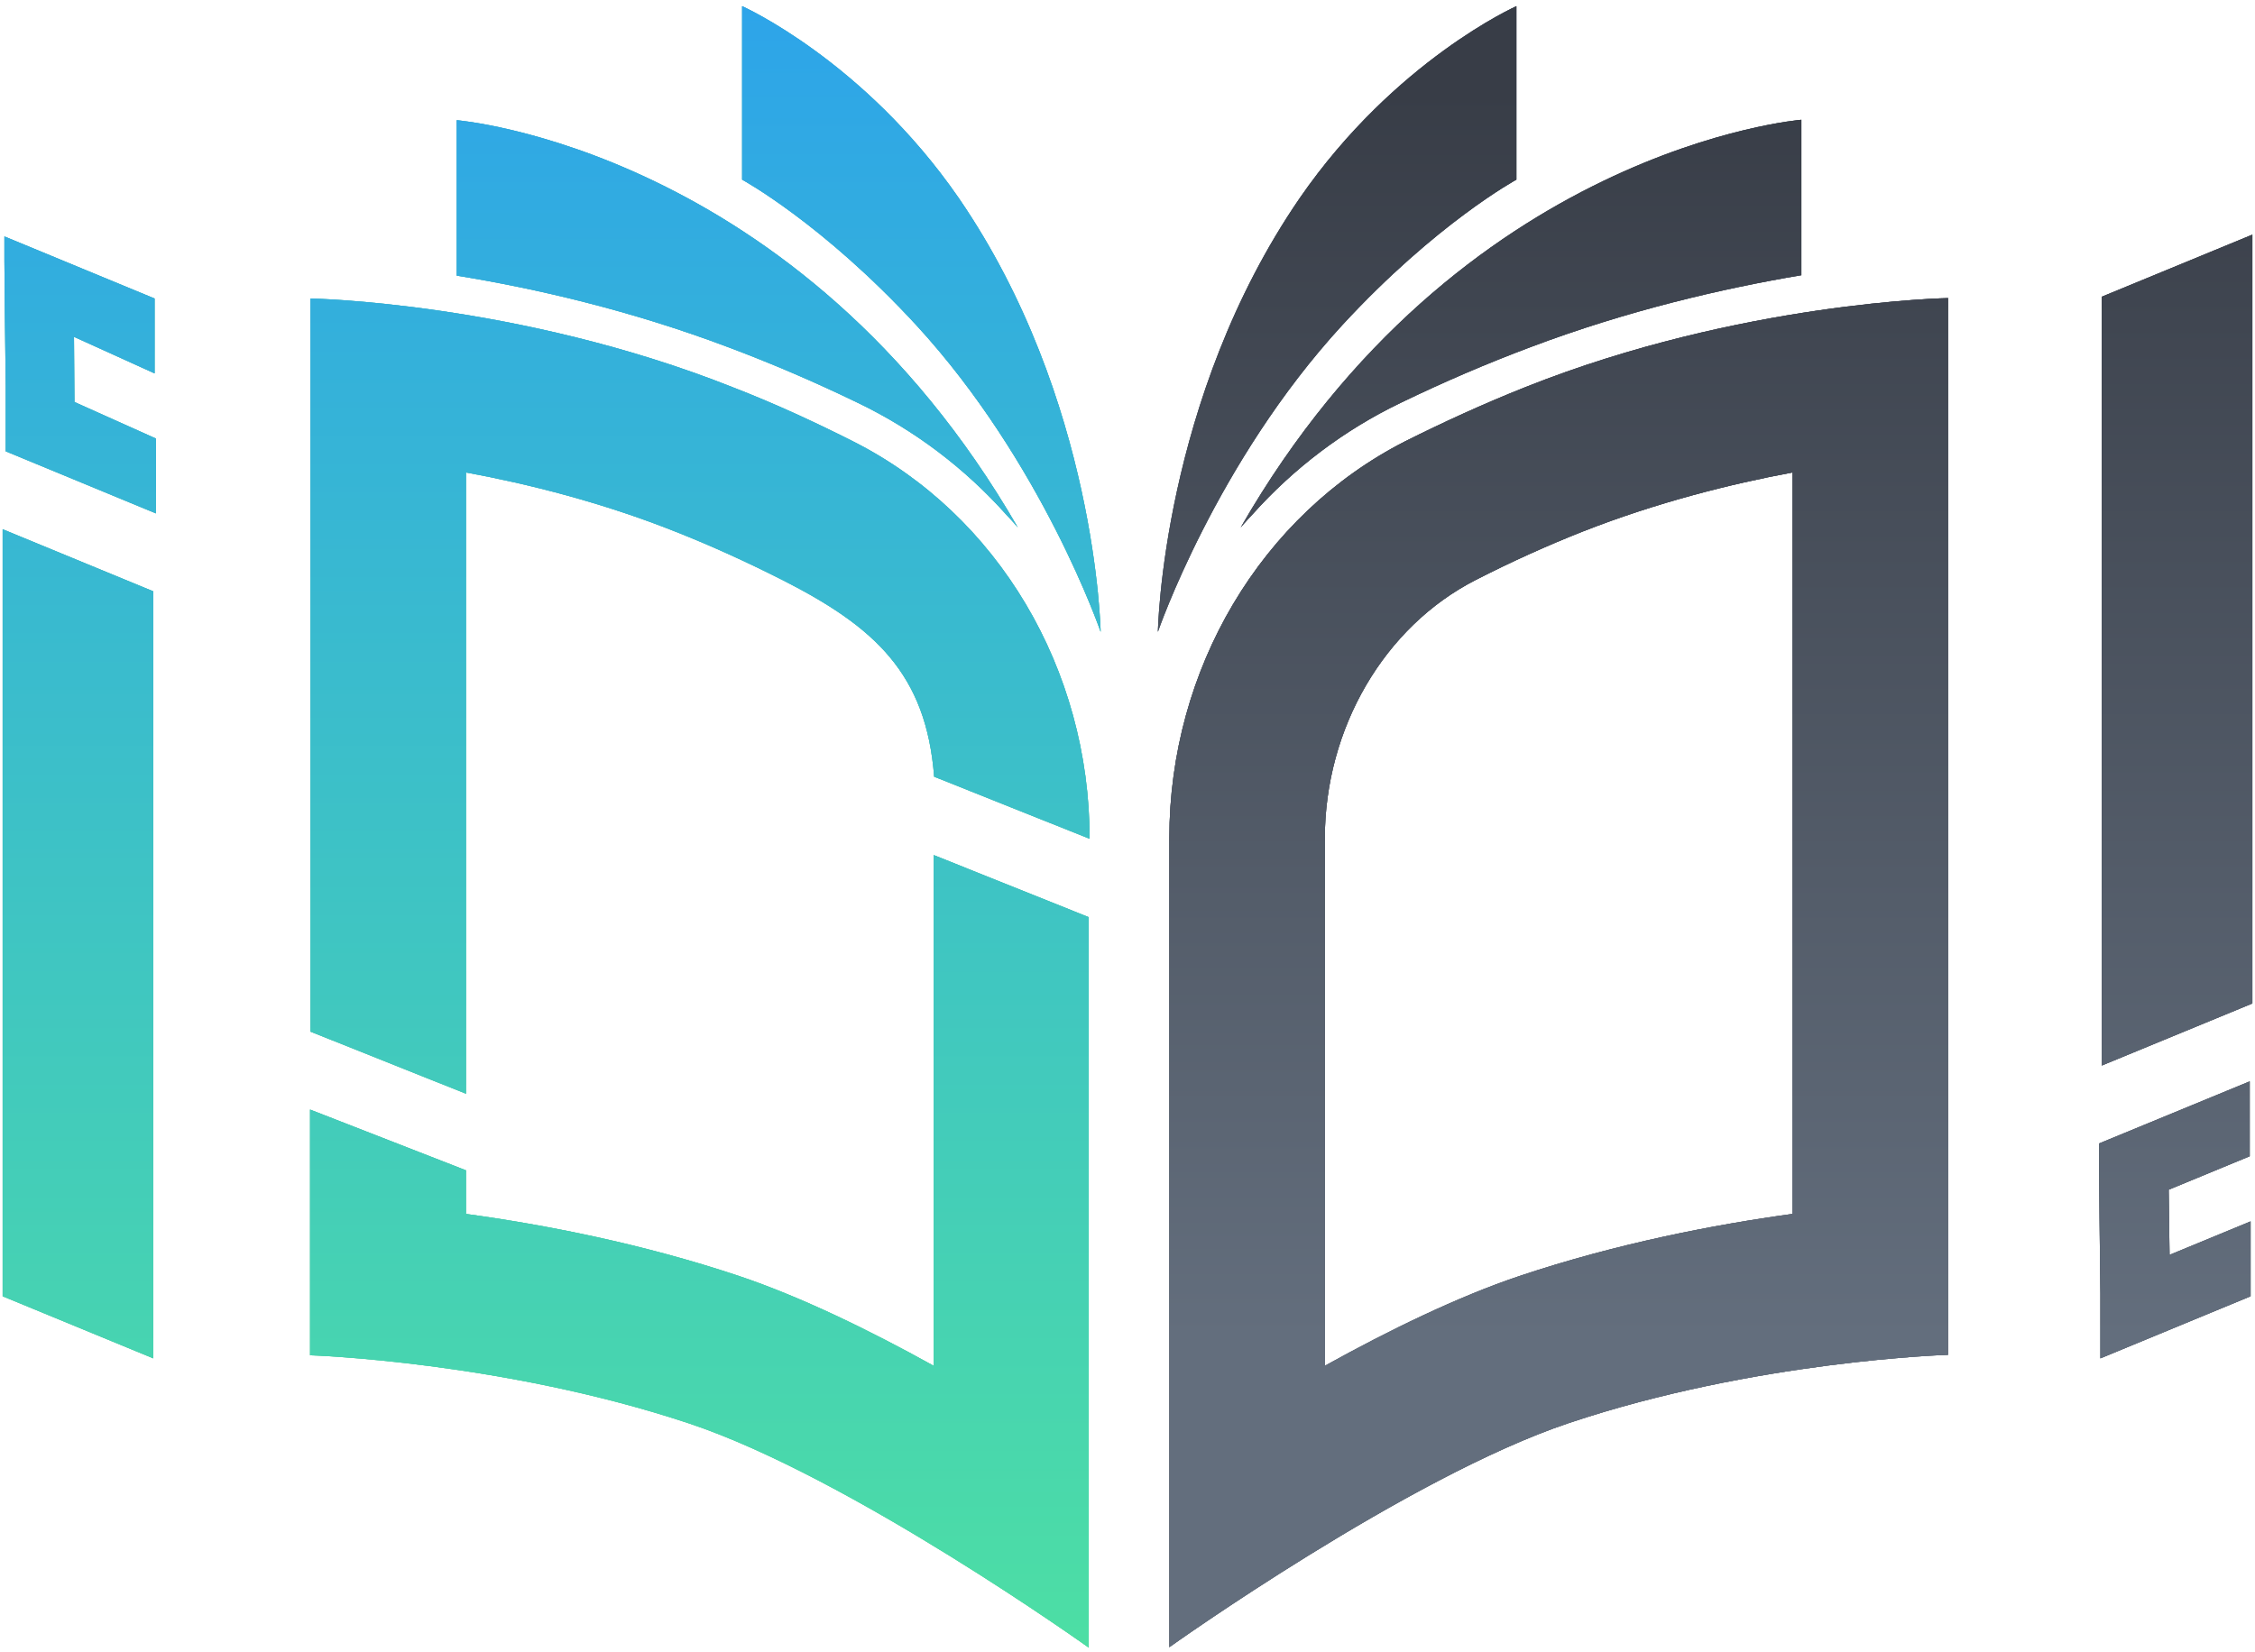 <?xml version="1.0" encoding="utf-8"?>
<!-- Generator: Adobe Illustrator 24.3.0, SVG Export Plug-In . SVG Version: 6.00 Build 0)  -->
<svg version="1.1" id="Layer_1" xmlns="http://www.w3.org/2000/svg" xmlns:xlink="http://www.w3.org/1999/xlink" x="0px" y="0px"
	 viewBox="0 0 512 375.1" style="enable-background:new 0 0 512 375.1;" xml:space="preserve">
<style type="text/css">
	.Graphic_x0020_Style_x0020_4{fill:url(#SVGID_1_);}
	.st0{fill:#383D47;}
	.st1{fill:#8492A5;}
	.st2{fill:#636E7D;}
	.st3{fill:url(#SVGID_2_);}
	.st4{fill:url(#SVGID_3_);}
	.st5{fill:url(#SVGID_4_);}
	.st6{fill:url(#SVGID_5_);}
	.st7{fill:url(#SVGID_6_);}
	.st8{fill:url(#SVGID_7_);}
	.st9{fill:url(#SVGID_8_);}
	.st10{fill:url(#SVGID_9_);}
	.st11{fill:url(#SVGID_10_);}
	.st12{fill:url(#SVGID_11_);}
	.st13{fill:#71C390;}
	.st14{fill:url(#SVGID_12_);}
	.st15{fill:url(#SVGID_13_);}
	.st16{fill:url(#SVGID_14_);}
	.st17{fill:url(#SVGID_15_);}
	.st18{fill:url(#SVGID_16_);}
	.st19{fill:url(#SVGID_17_);}
	.st20{fill:url(#SVGID_18_);}
	.st21{fill:url(#SVGID_19_);}
	.st22{fill:url(#SVGID_20_);}
	.st23{fill:url(#SVGID_21_);}
	.st24{fill:url(#SVGID_22_);}
	.st25{fill:url(#SVGID_23_);}
	.st26{fill:url(#SVGID_24_);}
	.st27{fill:url(#SVGID_25_);}
	.st28{fill:url(#SVGID_26_);}
	.st29{fill:url(#SVGID_27_);}
	.st30{fill:url(#SVGID_28_);}
	.st31{fill:url(#SVGID_29_);}
	.st32{fill:url(#SVGID_30_);}
	.st33{fill:url(#SVGID_31_);}
	.st34{fill:url(#SVGID_32_);}
	.st35{fill:url(#SVGID_33_);}
	.st36{fill:url(#SVGID_34_);}
	.st37{fill:url(#SVGID_35_);}
	.st38{fill:url(#SVGID_36_);}
	.st39{fill:url(#SVGID_37_);}
	.st40{fill:url(#SVGID_38_);}
	.st41{fill:url(#SVGID_39_);}
	.st42{fill:url(#SVGID_40_);}
	.st43{fill:url(#SVGID_41_);}
	.st44{fill:url(#SVGID_42_);}
	.st45{fill:url(#SVGID_43_);}
	.st46{fill:url(#SVGID_44_);}
	.st47{fill:url(#SVGID_45_);}
	.st48{fill:url(#SVGID_46_);}
	.st49{fill:url(#SVGID_47_);}
	.st50{fill:url(#SVGID_48_);}
	.st51{fill:url(#SVGID_49_);}
	.st52{fill:url(#SVGID_50_);}
	.st53{fill:url(#SVGID_51_);}
	.st54{fill:url(#SVGID_52_);}
	.st55{fill:url(#SVGID_53_);}
	.st56{fill:url(#SVGID_54_);}
	.st57{fill:url(#SVGID_55_);}
	.st58{fill:url(#SVGID_56_);}
	.st59{fill:url(#SVGID_57_);}
	.st60{fill:url(#SVGID_58_);}
	.st61{fill:url(#SVGID_59_);}
	.st62{fill:url(#SVGID_60_);}
	.st63{fill:url(#SVGID_61_);}
	.st64{fill:url(#SVGID_62_);}
	.st65{fill:url(#SVGID_63_);}
</style>
<linearGradient id="SVGID_1_" gradientUnits="userSpaceOnUse" x1="-573.957" y1="-67.049" x2="-573.957" y2="-68.049">
	<stop  offset="0.189" style="stop-color:#636E7D"/>
	<stop  offset="0.948" style="stop-color:#383D47"/>
</linearGradient>
<g>
	<g>
		<g>
			<g>
				<g>
					<polygon class="st0" points="492.6,285 492.4,270.2 510.8,262.6 510.8,245.6 476.6,259.7 476.6,259.7 476.6,265.3 476.7,276.7 
						476.7,276.7 476.9,293.7 476.9,308.5 511,294.4 511,277.4 					"/>
				</g>
				<g>
					<path class="st1" d="M304.8,73.8c21.3-23.1,39.5-33,39.5-33V1.4c0,0-27.6,12.3-49.2,43.6c-31.3,45.6-32.2,98.5-32.2,98.5
						S276.1,105,304.8,73.8z"/>
				</g>
				<g>
					<g>
						<path class="st0" d="M407,107.3v168.4c-17.6,2.4-39.9,6.7-62,14.1c-14,4.7-29.6,12.3-44.2,20.4V190.5
							c0-25.1,13.5-48.2,34.3-58.8c8-4.1,16.2-7.8,24.3-11C376.2,114.1,393,109.9,407,107.3 M442.4,67.7c0,0-47.2,0.8-96,20.2
							c-9.8,3.9-18.9,8.1-27.3,12.3c-32.8,16.7-53.6,51.8-53.6,90.2v183.7c0,0,54.2-38.7,90.7-50.9c42.3-14.2,86.1-15.5,86.1-15.5
							V67.7L442.4,67.7z"/>
					</g>
				</g>
				<g>
					<path class="st2" d="M347.6,78.8c-9.9,3.7-19.9,8-29.6,12.7c-12.9,6.2-24.3,14.9-33.6,25.3c-1.8,1.9-2.7,3-2.7,3
						C331.3,33.5,409,27.2,409,27.2v35.3C391.2,65.5,369.6,70.5,347.6,78.8z"/>
				</g>
				<g>
					<polygon class="st0" points="511.4,53.3 477.2,67.4 477.2,242 511.4,227.9 					"/>
				</g>
			</g>
			<g>
				<g>
					<linearGradient id="SVGID_2_" gradientUnits="userSpaceOnUse" x1="387.15" y1="374.223" x2="387.15" y2="1.423">
						<stop  offset="0.189" style="stop-color:#636E7D"/>
						<stop  offset="0.948" style="stop-color:#383D47"/>
					</linearGradient>
					<polygon class="st3" points="492.6,285 492.4,270.2 510.8,262.6 510.8,245.6 476.6,259.7 476.6,259.7 476.6,265.3 476.7,276.7 
						476.7,276.7 476.9,293.7 476.9,308.5 511,294.4 511,277.4 					"/>
					<linearGradient id="SVGID_3_" gradientUnits="userSpaceOnUse" x1="387.15" y1="374.223" x2="387.15" y2="1.423">
						<stop  offset="0.189" style="stop-color:#636E7D"/>
						<stop  offset="0.948" style="stop-color:#383D47"/>
					</linearGradient>
					<polygon class="st4" points="492.6,285 492.4,270.2 510.8,262.6 510.8,245.6 476.6,259.7 476.6,259.7 476.6,265.3 476.7,276.7 
						476.7,276.7 476.9,293.7 476.9,308.5 511,294.4 511,277.4 					"/>
				</g>
				<g>
					<linearGradient id="SVGID_4_" gradientUnits="userSpaceOnUse" x1="387.15" y1="374.223" x2="387.15" y2="1.423">
						<stop  offset="0.189" style="stop-color:#636E7D"/>
						<stop  offset="0.948" style="stop-color:#383D47"/>
					</linearGradient>
					<path class="st5" d="M304.8,73.8c21.3-23.1,39.5-33,39.5-33V1.4c0,0-27.6,12.3-49.2,43.6c-31.3,45.6-32.2,98.5-32.2,98.5
						S276.1,105,304.8,73.8z"/>
					<linearGradient id="SVGID_5_" gradientUnits="userSpaceOnUse" x1="387.15" y1="374.223" x2="387.15" y2="1.423">
						<stop  offset="0.189" style="stop-color:#636E7D"/>
						<stop  offset="0.948" style="stop-color:#383D47"/>
					</linearGradient>
					<path class="st6" d="M304.8,73.8c21.3-23.1,39.5-33,39.5-33V1.4c0,0-27.6,12.3-49.2,43.6c-31.3,45.6-32.2,98.5-32.2,98.5
						S276.1,105,304.8,73.8z"/>
				</g>
				<g>
					<g>
						<linearGradient id="SVGID_6_" gradientUnits="userSpaceOnUse" x1="387.15" y1="374.223" x2="387.15" y2="1.423">
							<stop  offset="0.189" style="stop-color:#636E7D"/>
							<stop  offset="0.948" style="stop-color:#383D47"/>
						</linearGradient>
						<path class="st7" d="M407,107.3v168.4c-17.6,2.4-39.9,6.7-62,14.1c-14,4.7-29.6,12.3-44.2,20.4V190.5
							c0-25.1,13.5-48.2,34.3-58.8c8-4.1,16.2-7.8,24.3-11C376.2,114.1,393,109.9,407,107.3 M442.4,67.7c0,0-47.2,0.8-96,20.2
							c-9.8,3.9-18.9,8.1-27.3,12.3c-32.8,16.7-53.6,51.8-53.6,90.2v183.7c0,0,54.2-38.7,90.7-50.9c42.3-14.2,86.1-15.5,86.1-15.5
							V67.7L442.4,67.7z"/>
					</g>
					<g>
						<linearGradient id="SVGID_7_" gradientUnits="userSpaceOnUse" x1="387.15" y1="374.223" x2="387.15" y2="1.423">
							<stop  offset="0.189" style="stop-color:#636E7D"/>
							<stop  offset="0.948" style="stop-color:#383D47"/>
						</linearGradient>
						<path class="st8" d="M407,107.3v168.4c-17.6,2.4-39.9,6.7-62,14.1c-14,4.7-29.6,12.3-44.2,20.4V190.5
							c0-25.1,13.5-48.2,34.3-58.8c8-4.1,16.2-7.8,24.3-11C376.2,114.1,393,109.9,407,107.3 M442.4,67.7c0,0-47.2,0.8-96,20.2
							c-9.8,3.9-18.9,8.1-27.3,12.3c-32.8,16.7-53.6,51.8-53.6,90.2v183.7c0,0,54.2-38.7,90.7-50.9c42.3-14.2,86.1-15.5,86.1-15.5
							V67.7L442.4,67.7z"/>
					</g>
				</g>
				<g>
					<linearGradient id="SVGID_8_" gradientUnits="userSpaceOnUse" x1="387.15" y1="374.223" x2="387.15" y2="1.423">
						<stop  offset="0.189" style="stop-color:#636E7D"/>
						<stop  offset="0.948" style="stop-color:#383D47"/>
					</linearGradient>
					<path class="st9" d="M347.6,78.8c-9.9,3.7-19.9,8-29.6,12.7c-12.9,6.2-24.3,14.9-33.6,25.3c-1.8,1.9-2.7,3-2.7,3
						C331.3,33.5,409,27.2,409,27.2v35.3C391.2,65.5,369.6,70.5,347.6,78.8z"/>
					<linearGradient id="SVGID_9_" gradientUnits="userSpaceOnUse" x1="387.15" y1="374.223" x2="387.15" y2="1.423">
						<stop  offset="0.189" style="stop-color:#636E7D"/>
						<stop  offset="0.948" style="stop-color:#383D47"/>
					</linearGradient>
					<path class="st10" d="M347.6,78.8c-9.9,3.7-19.9,8-29.6,12.7c-12.9,6.2-24.3,14.9-33.6,25.3c-1.8,1.9-2.7,3-2.7,3
						C331.3,33.5,409,27.2,409,27.2v35.3C391.2,65.5,369.6,70.5,347.6,78.8z"/>
				</g>
				<g>
					<linearGradient id="SVGID_10_" gradientUnits="userSpaceOnUse" x1="387.15" y1="374.223" x2="387.15" y2="1.423">
						<stop  offset="0.189" style="stop-color:#636E7D"/>
						<stop  offset="0.948" style="stop-color:#383D47"/>
					</linearGradient>
					<polygon class="st11" points="511.4,53.3 477.2,67.4 477.2,242 511.4,227.9 					"/>
					<linearGradient id="SVGID_11_" gradientUnits="userSpaceOnUse" x1="387.15" y1="374.223" x2="387.15" y2="1.423">
						<stop  offset="0.189" style="stop-color:#636E7D"/>
						<stop  offset="0.948" style="stop-color:#383D47"/>
					</linearGradient>
					<polygon class="st12" points="511.4,53.3 477.2,67.4 477.2,242 511.4,227.9 					"/>
				</g>
			</g>
		</g>
		<g>
			<g>
				<g>
					<path class="st13" d="M208,73.8c-21.3-23.1-39.5-33-39.5-33V1.4c0,0,27.6,12.3,49.2,43.6c31.3,45.6,32.2,98.5,32.2,98.5
						S236.7,105,208,73.8z"/>
				</g>
				<g>
					<g>
						<path class="st13" d="M105.8,107.3c14.1,2.6,30.9,6.8,47.7,13.5c8.1,3.2,16.2,6.9,24.3,11c20.8,10.6,32.5,21.2,34.3,44.6
							l35.3,14.1c0-38.5-20.8-73.6-53.6-90.2c-8.3-4.2-17.5-8.5-27.3-12.3c-48.8-19.4-96-20.2-96-20.2l0,0v166.5l35.3,14.1V107.3"/>
					</g>
				</g>
				<g>
					<path class="st13" d="M212,310.2c-14.6-8.1-30.2-15.7-44.2-20.4c-22.1-7.4-44.4-11.7-62-14.1v-9.9L70.4,252v55.8
						c0,0,43.8,1.4,86.1,15.5c36.6,12.2,90.7,50.9,90.7,50.9V208.3L212,194.2V310.2"/>
				</g>
				<g>
					<path class="st13" d="M165.2,78.8c9.9,3.7,19.9,8,29.6,12.7c12.9,6.2,24.3,14.9,33.6,25.3c1.8,1.9,2.7,3,2.7,3
						c-49.8-86.2-127.4-92.5-127.4-92.5v35.3C121.6,65.5,143.2,70.5,165.2,78.8z"/>
				</g>
				<g>
					<polygon class="st13" points="16.9,91.3 16.8,76.5 35.1,84.8 35.1,67.8 1,53.7 1,53.7 1,59.2 1.1,70.7 1.1,70.7 1.3,87.6 
						1.3,102.5 35.4,116.6 35.4,99.6 					"/>
				</g>
				<g>
					<polygon class="st13" points="0.6,120.2 34.8,134.3 34.8,308.5 0.6,294.4 					"/>
				</g>
			</g>
			<g>
				<g>
					<linearGradient id="SVGID_12_" gradientUnits="userSpaceOnUse" x1="125.248" y1="548.283" x2="125.248" y2="-118.085">
						<stop  offset="0.189" style="stop-color:#51E69B"/>
						<stop  offset="0.948" style="stop-color:#2697F9"/>
					</linearGradient>
					<path class="st14" d="M208,73.8c-21.3-23.1-39.5-33-39.5-33V1.4c0,0,27.6,12.3,49.2,43.6c31.3,45.6,32.2,98.5,32.2,98.5
						S236.7,105,208,73.8z"/>
					<linearGradient id="SVGID_13_" gradientUnits="userSpaceOnUse" x1="125.248" y1="548.283" x2="125.248" y2="-118.085">
						<stop  offset="0.189" style="stop-color:#51E69B"/>
						<stop  offset="0.948" style="stop-color:#2697F9"/>
					</linearGradient>
					<path class="st15" d="M208,73.8c-21.3-23.1-39.5-33-39.5-33V1.4c0,0,27.6,12.3,49.2,43.6c31.3,45.6,32.2,98.5,32.2,98.5
						S236.7,105,208,73.8z"/>
				</g>
				<g>
					<g>
						<linearGradient id="SVGID_14_" gradientUnits="userSpaceOnUse" x1="125.248" y1="548.283" x2="125.248" y2="-118.085">
							<stop  offset="0.189" style="stop-color:#51E69B"/>
							<stop  offset="0.948" style="stop-color:#2697F9"/>
						</linearGradient>
						<path class="st16" d="M105.8,107.3c14.1,2.6,30.9,6.8,47.7,13.5c8.1,3.2,16.2,6.9,24.3,11c20.8,10.6,32.5,21.2,34.3,44.6
							l35.3,14.1c0-38.5-20.8-73.6-53.6-90.2c-8.3-4.2-17.5-8.5-27.3-12.3c-48.8-19.4-96-20.2-96-20.2l0,0v166.5l35.3,14.1V107.3"/>
					</g>
					<g>
						<linearGradient id="SVGID_15_" gradientUnits="userSpaceOnUse" x1="125.248" y1="548.283" x2="125.248" y2="-118.085">
							<stop  offset="0.189" style="stop-color:#51E69B"/>
							<stop  offset="0.948" style="stop-color:#2697F9"/>
						</linearGradient>
						<path class="st17" d="M105.8,107.3c14.1,2.6,30.9,6.8,47.7,13.5c8.1,3.2,16.2,6.9,24.3,11c20.8,10.6,32.5,21.2,34.3,44.6
							l35.3,14.1c0-38.5-20.8-73.6-53.6-90.2c-8.3-4.2-17.5-8.5-27.3-12.3c-48.8-19.4-96-20.2-96-20.2l0,0v166.5l35.3,14.1V107.3"/>
					</g>
				</g>
				<g>
					<linearGradient id="SVGID_16_" gradientUnits="userSpaceOnUse" x1="125.248" y1="548.283" x2="125.248" y2="-118.085">
						<stop  offset="0.189" style="stop-color:#51E69B"/>
						<stop  offset="0.948" style="stop-color:#2697F9"/>
					</linearGradient>
					<path class="st18" d="M212,310.2c-14.6-8.1-30.2-15.7-44.2-20.4c-22.1-7.4-44.4-11.7-62-14.1v-9.9L70.4,252v55.8
						c0,0,43.8,1.4,86.1,15.5c36.6,12.2,90.7,50.9,90.7,50.9V208.3L212,194.2V310.2"/>
					<linearGradient id="SVGID_17_" gradientUnits="userSpaceOnUse" x1="125.248" y1="548.283" x2="125.248" y2="-118.085">
						<stop  offset="0.189" style="stop-color:#51E69B"/>
						<stop  offset="0.948" style="stop-color:#2697F9"/>
					</linearGradient>
					<path class="st19" d="M212,310.2c-14.6-8.1-30.2-15.7-44.2-20.4c-22.1-7.4-44.4-11.7-62-14.1v-9.9L70.4,252v55.8
						c0,0,43.8,1.4,86.1,15.5c36.6,12.2,90.7,50.9,90.7,50.9V208.3L212,194.2V310.2"/>
				</g>
				<g>
					<linearGradient id="SVGID_18_" gradientUnits="userSpaceOnUse" x1="125.248" y1="548.283" x2="125.248" y2="-118.085">
						<stop  offset="0.189" style="stop-color:#51E69B"/>
						<stop  offset="0.948" style="stop-color:#2697F9"/>
					</linearGradient>
					<path class="st20" d="M165.2,78.8c9.9,3.7,19.9,8,29.6,12.7c12.9,6.2,24.3,14.9,33.6,25.3c1.8,1.9,2.7,3,2.7,3
						c-49.8-86.2-127.4-92.5-127.4-92.5v35.3C121.6,65.5,143.2,70.5,165.2,78.8z"/>
					<linearGradient id="SVGID_19_" gradientUnits="userSpaceOnUse" x1="125.248" y1="548.283" x2="125.248" y2="-118.085">
						<stop  offset="0.189" style="stop-color:#51E69B"/>
						<stop  offset="0.948" style="stop-color:#2697F9"/>
					</linearGradient>
					<path class="st21" d="M165.2,78.8c9.9,3.7,19.9,8,29.6,12.7c12.9,6.2,24.3,14.9,33.6,25.3c1.8,1.9,2.7,3,2.7,3
						c-49.8-86.2-127.4-92.5-127.4-92.5v35.3C121.6,65.5,143.2,70.5,165.2,78.8z"/>
				</g>
				<g>
					<linearGradient id="SVGID_20_" gradientUnits="userSpaceOnUse" x1="125.248" y1="548.283" x2="125.248" y2="-118.085">
						<stop  offset="0.189" style="stop-color:#51E69B"/>
						<stop  offset="0.948" style="stop-color:#2697F9"/>
					</linearGradient>
					<polygon class="st22" points="16.9,91.3 16.8,76.5 35.1,84.8 35.1,67.8 1,53.7 1,53.7 1,59.2 1.1,70.7 1.1,70.7 1.3,87.6 
						1.3,102.5 35.4,116.6 35.4,99.6 					"/>
					<linearGradient id="SVGID_21_" gradientUnits="userSpaceOnUse" x1="125.248" y1="548.283" x2="125.248" y2="-118.085">
						<stop  offset="0.189" style="stop-color:#51E69B"/>
						<stop  offset="0.948" style="stop-color:#2697F9"/>
					</linearGradient>
					<polygon class="st23" points="16.9,91.3 16.8,76.5 35.1,84.8 35.1,67.8 1,53.7 1,53.7 1,59.2 1.1,70.7 1.1,70.7 1.3,87.6 
						1.3,102.5 35.4,116.6 35.4,99.6 					"/>
				</g>
				<g>
					<linearGradient id="SVGID_22_" gradientUnits="userSpaceOnUse" x1="125.248" y1="548.283" x2="125.248" y2="-118.085">
						<stop  offset="0.189" style="stop-color:#51E69B"/>
						<stop  offset="0.948" style="stop-color:#2697F9"/>
					</linearGradient>
					<polygon class="st24" points="0.6,120.2 34.8,134.3 34.8,308.5 0.6,294.4 					"/>
					<linearGradient id="SVGID_23_" gradientUnits="userSpaceOnUse" x1="125.248" y1="548.283" x2="125.248" y2="-118.085">
						<stop  offset="0.189" style="stop-color:#51E69B"/>
						<stop  offset="0.948" style="stop-color:#2697F9"/>
					</linearGradient>
					<polygon class="st25" points="0.6,120.2 34.8,134.3 34.8,308.5 0.6,294.4 					"/>
				</g>
			</g>
		</g>
	</g>
</g>
</svg>
